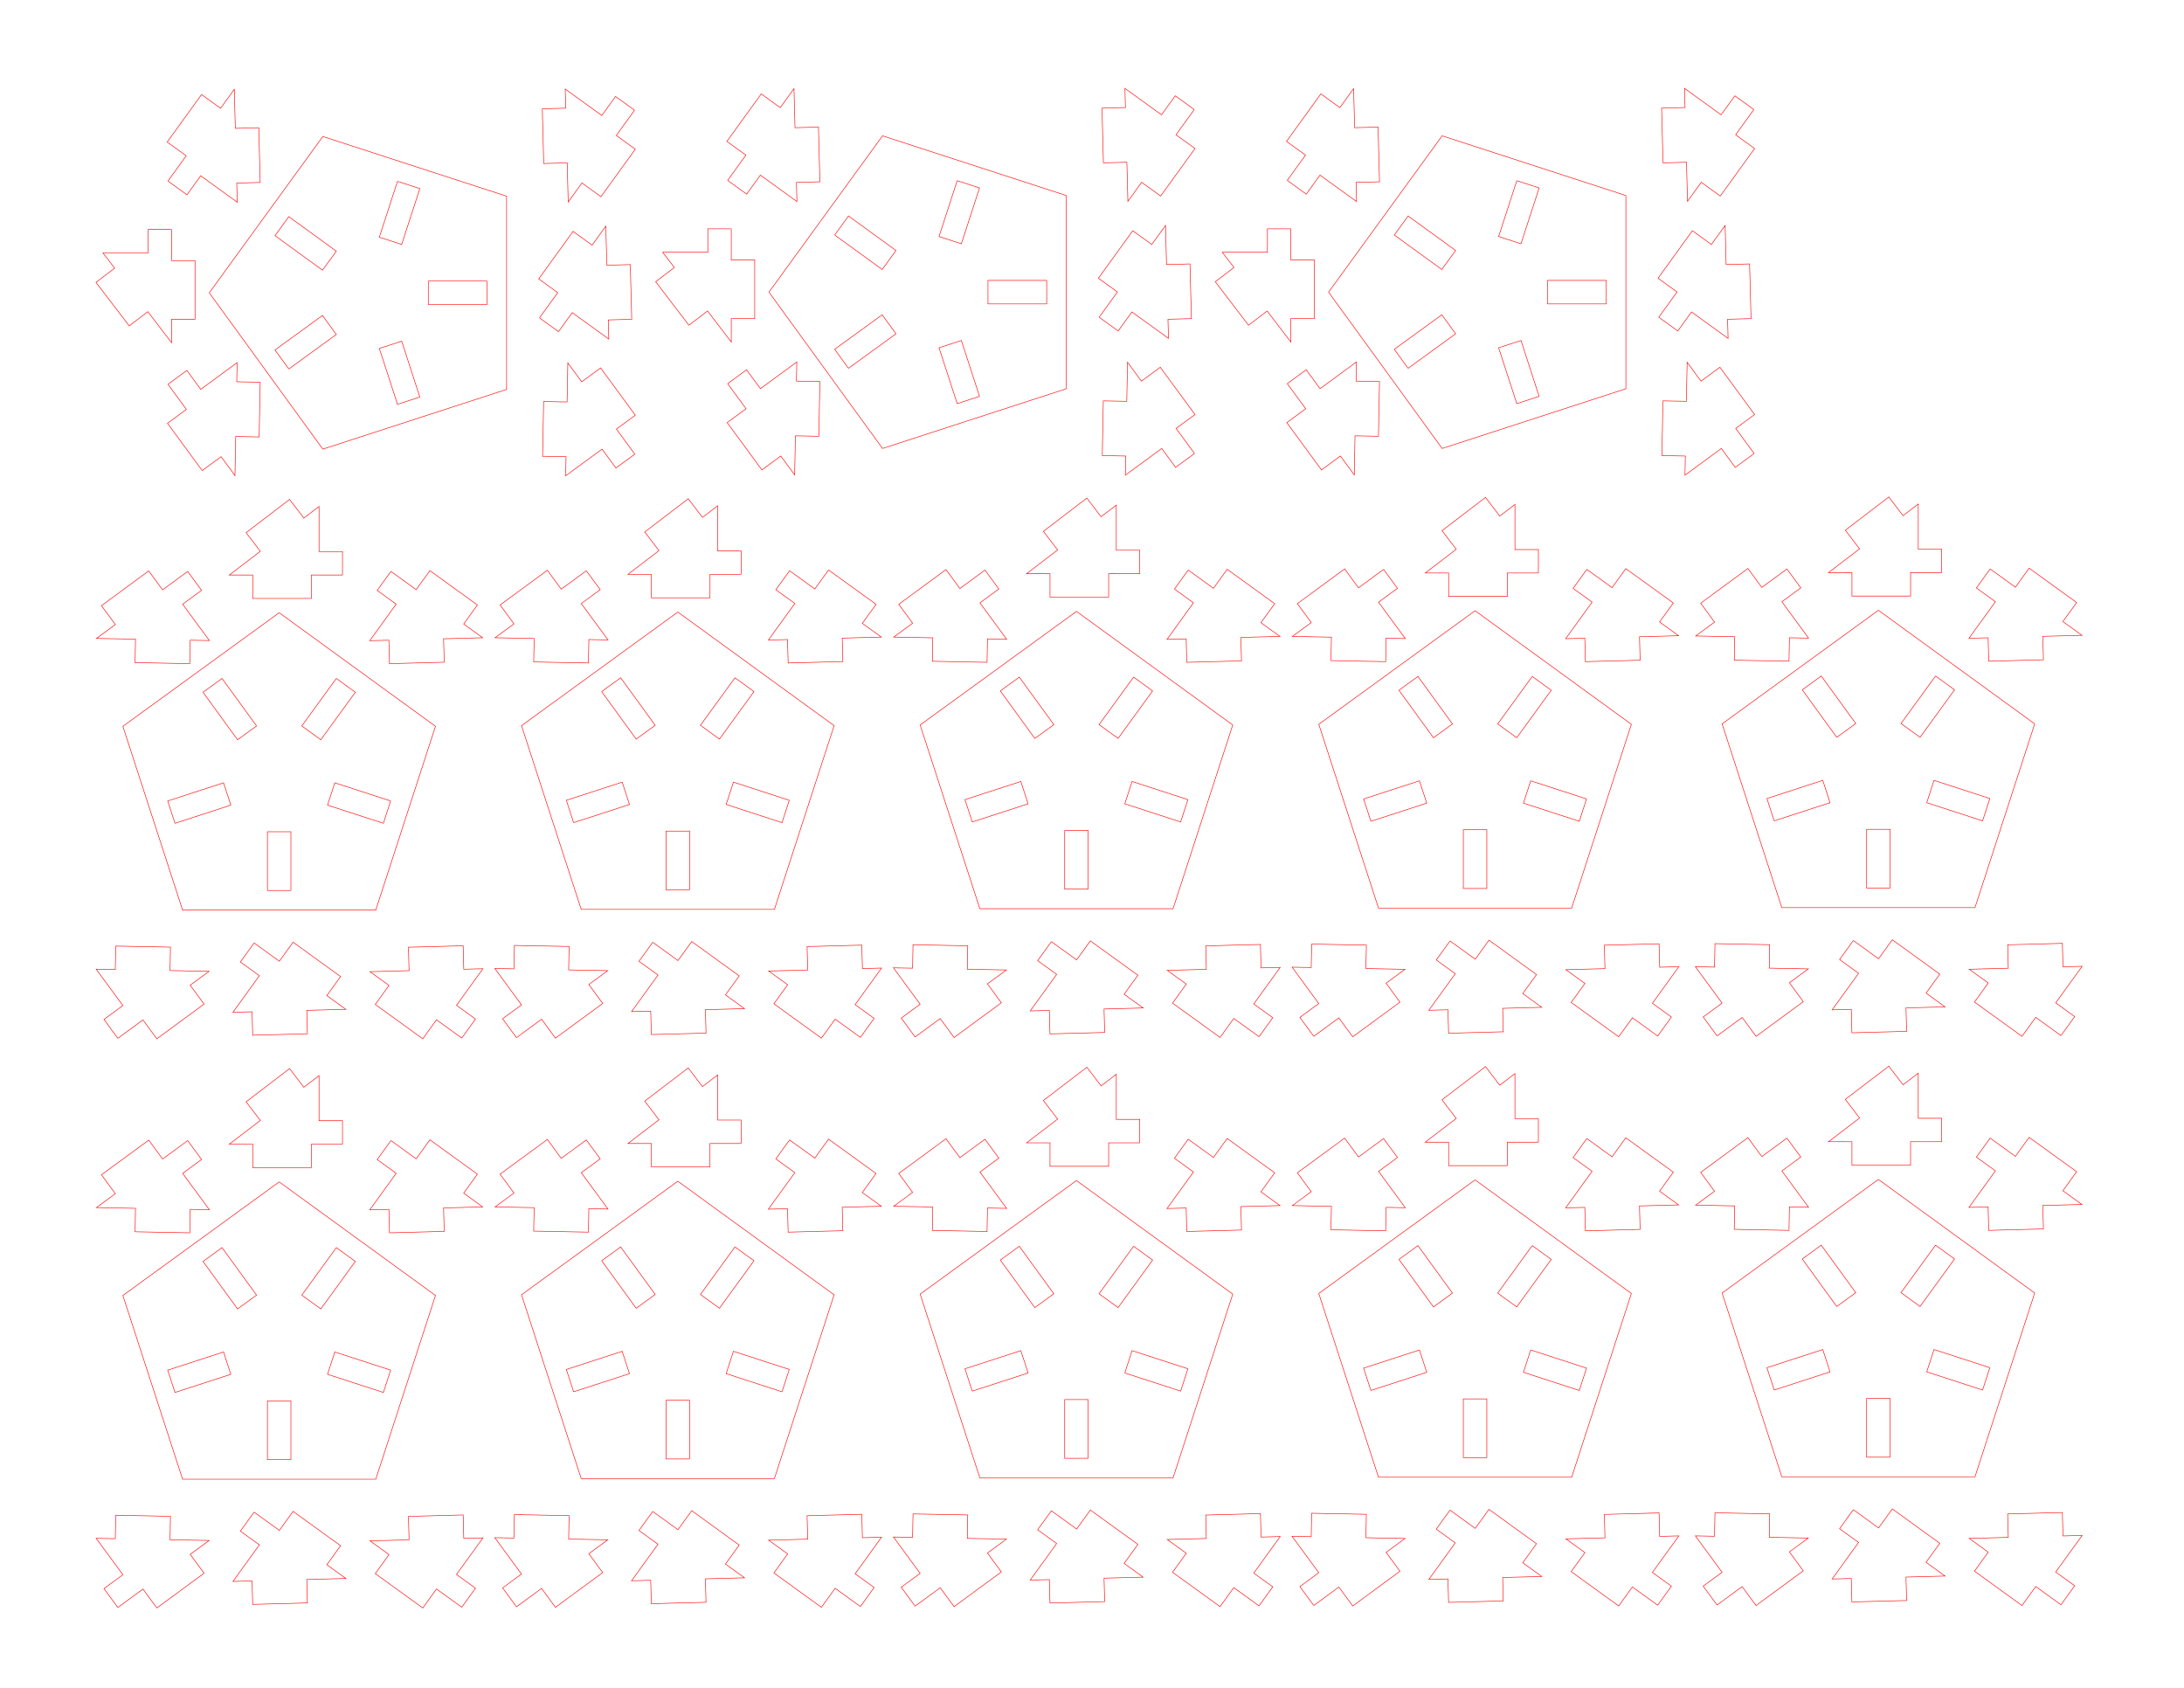 <?xml version="1.0" encoding="UTF-8" standalone="no"?>
<!-- Created with Inkscape (http://www.inkscape.org/) -->

<svg
   xmlns:dc="http://purl.org/dc/elements/1.1/"
   xmlns:cc="http://creativecommons.org/ns#"
   xmlns:rdf="http://www.w3.org/1999/02/22-rdf-syntax-ns#"
   xmlns:svg="http://www.w3.org/2000/svg"
   xmlns="http://www.w3.org/2000/svg"
   xmlns:sodipodi="http://sodipodi.sourceforge.net/DTD/sodipodi-0.dtd"
   xmlns:inkscape="http://www.inkscape.org/namespaces/inkscape"
   width="279.4mm"
   height="215.9mm"
   viewBox="0 0 279.4 215.9"
   version="1.1"
   id="svg8"
   sodipodi:docname="Vertices_x12_K40_Whisperer.svg"
   inkscape:version="0.92.3 (2405546, 2018-03-11)">
  <defs
     id="defs2" />
  <sodipodi:namedview
     id="base"
     pagecolor="#ffffff"
     bordercolor="#666666"
     borderopacity="1.0"
     inkscape:pageopacity="0.0"
     inkscape:pageshadow="2"
     inkscape:zoom="1"
     inkscape:cx="592.08775"
     inkscape:cy="491.03587"
     inkscape:document-units="mm"
     inkscape:current-layer="layer1"
     showgrid="false"
     units="mm"
     inkscape:window-width="1920"
     inkscape:window-height="1017"
     inkscape:window-x="-8"
     inkscape:window-y="-8"
     inkscape:window-maximized="1" />
  <g
     inkscape:label="Layer 1"
     inkscape:groupmode="layer"
     id="layer1"
     transform="translate(0,-81.1)">
    <path
       style="fill:#0000ff;fill-opacity:1;stroke:#0000ff;stroke-width:0.179;stroke-opacity:1"
       d=""
       id="path2747"
       inkscape:connector-curvature="0"
       transform="matrix(0.265,0,0,0.265,0,81.1)" />
    <path
       style="fill:#0000ff;fill-opacity:1;stroke:#0000ff;stroke-width:0.179;stroke-opacity:1"
       d=""
       id="path2749"
       inkscape:connector-curvature="0"
       transform="matrix(0.265,0,0,0.265,0,81.1)" />
    <path
       style="fill:#0000ff;fill-opacity:1;stroke:#0000ff;stroke-width:0.179;stroke-opacity:1"
       d=""
       id="path2773"
       inkscape:connector-curvature="0"
       transform="matrix(0.265,0,0,0.265,0,81.1)" />
    <path
       style="fill:#000000;fill-opacity:1;stroke:none;stroke-width:0.714;stroke-opacity:1"
       d=""
       id="path3048"
       inkscape:connector-curvature="0"
       transform="matrix(0.265,0,0,0.265,0,81.1)" />
    <g
       id="g871"
       transform="translate(13.82,0.519)">
      <g
         style="stroke:#ff0000;stroke-opacity:1"
         transform="matrix(0.265,0,0,-0.265,444.145,444.373)"
         id="g3277">
        <path
           inkscape:connector-curvature="0"
           id="path3279"
           d="m -767.556,712.626 -3.504,-10.784 -26.959,8.76 3.504,10.784 26.959,-8.76"
           style="fill:none;stroke:#ff0000;stroke-width:0.267;stroke-opacity:1" />
        <path
           inkscape:connector-curvature="0"
           id="path3281"
           d="m -793.778,771.763 9.173,-6.665 -16.662,-22.933 -9.173,6.665 16.662,22.933"
           style="fill:none;stroke:#ff0000;stroke-width:0.267;stroke-opacity:1" />
        <path
           inkscape:connector-curvature="0"
           id="path3283"
           d="m -858.125,765.098 9.173,6.665 16.662,-22.933 -9.173,-6.665 -16.662,22.933"
           style="fill:none;stroke:#ff0000;stroke-width:0.267;stroke-opacity:1" />
        <path
           inkscape:connector-curvature="0"
           id="path3285"
           d="m -871.67,701.842 -3.504,10.784 26.959,8.76 3.504,-10.784 -26.959,-8.76"
           style="fill:none;stroke:#ff0000;stroke-width:0.267;stroke-opacity:1" />
        <path
           inkscape:connector-curvature="0"
           id="path3287"
           d="m -815.696,669.412 h -11.339 v 28.346 h 11.339 v -28.346"
           style="fill:none;stroke:#ff0000;stroke-width:0.267;stroke-opacity:1" />
        <path
           inkscape:connector-curvature="0"
           id="path3289"
           d="m -821.365,803.485 -75.454,-54.82 28.821,-88.701 h 93.266 l 28.821,88.701 -75.454,54.82"
           style="fill:none;stroke:#ff0000;stroke-width:0.267;stroke-opacity:1" />
      </g>
      <path
         style="fill:none;stroke:#ff0000;stroke-width:0.071;stroke-opacity:1"
         d="m 234.583,226.626 v -3 h -3 v -5.772 l -1.946,1.487 -1.821,-2.384 -5.563,4.25 1.821,2.384 -3.973,3.035 h 3 v 3 h 7.5 v -3 h 3.982"
         id="path3293"
         inkscape:connector-curvature="0" />
      <path
         style="fill:none;stroke:#ff0000;stroke-width:0.071;stroke-opacity:1"
         d="m 214.779,226.165 1.775,2.418 -2.418,1.775 3.416,4.653 -2.449,-0.047 -0.057,2.999 -6.999,-0.133 0.057,-2.999 -4.999,-0.095 2.418,-1.775 -1.775,-2.418 6.046,-4.439 1.775,2.418 3.21,-2.357"
         id="path3297"
         inkscape:connector-curvature="0" />
      <path
         style="fill:none;stroke:#ff0000;stroke-width:0.071;stroke-opacity:1"
         d="m 205.844,285.889 -1.775,-2.418 2.418,-1.775 -3.416,-4.653 2.449,0.047 0.057,-2.999 6.999,0.133 -0.057,2.999 4.999,0.095 -2.418,1.775 1.775,2.418 -6.046,4.439 -1.775,-2.418 -3.21,2.357"
         id="path3299"
         inkscape:connector-curvature="0" />
      <path
         style="fill:none;stroke:#ff0000;stroke-width:0.071;stroke-opacity:1"
         d="m 240.78,226.163 -1.758,2.431 2.431,1.758 -3.382,4.677 2.449,-0.064 0.079,2.999 6.998,-0.184 -0.079,-2.999 4.998,-0.131 -2.431,-1.758 1.758,-2.431 -6.077,-4.395 -1.758,2.431 -3.227,-2.334"
         id="path3303"
         inkscape:connector-curvature="0" />
      <path
         style="fill:none;stroke:#ff0000;stroke-width:0.071;stroke-opacity:1"
         d="m 249.84,285.854 1.758,-2.431 -2.431,-1.758 3.382,-4.677 -2.449,0.064 -0.079,-2.999 -6.998,0.184 0.079,2.999 -4.998,0.131 2.431,1.758 -1.758,2.431 6.077,4.395 1.758,-2.431 3.227,2.334"
         id="path3305"
         inkscape:connector-curvature="0" />
      <path
         style="fill:none;stroke:#ff0000;stroke-width:0.071;stroke-opacity:1"
         d="m 223.276,273.692 -1.758,2.431 2.431,1.758 -3.382,4.677 2.449,-0.064 0.079,2.999 6.998,-0.184 -0.079,-2.999 4.998,-0.131 -2.431,-1.758 1.758,-2.431 -6.077,-4.395 -1.758,2.431 -3.227,-2.334"
         id="path3303-4"
         inkscape:connector-curvature="0" />
    </g>
    <g
       transform="translate(-37.776,0.575)"
       id="g871-9">
      <g
         style="stroke:#ff0000;stroke-opacity:1"
         transform="matrix(0.265,0,0,-0.265,444.145,444.373)"
         id="g3277-8">
        <path
           inkscape:connector-curvature="0"
           id="path3279-2"
           d="m -767.556,712.626 -3.504,-10.784 -26.959,8.76 3.504,10.784 26.959,-8.76"
           style="fill:none;stroke:#ff0000;stroke-width:0.267;stroke-opacity:1" />
        <path
           inkscape:connector-curvature="0"
           id="path3281-8"
           d="m -793.778,771.763 9.173,-6.665 -16.662,-22.933 -9.173,6.665 16.662,22.933"
           style="fill:none;stroke:#ff0000;stroke-width:0.267;stroke-opacity:1" />
        <path
           inkscape:connector-curvature="0"
           id="path3283-4"
           d="m -858.125,765.098 9.173,6.665 16.662,-22.933 -9.173,-6.665 -16.662,22.933"
           style="fill:none;stroke:#ff0000;stroke-width:0.267;stroke-opacity:1" />
        <path
           inkscape:connector-curvature="0"
           id="path3285-4"
           d="m -871.67,701.842 -3.504,10.784 26.959,8.76 3.504,-10.784 -26.959,-8.76"
           style="fill:none;stroke:#ff0000;stroke-width:0.267;stroke-opacity:1" />
        <path
           inkscape:connector-curvature="0"
           id="path3287-7"
           d="m -815.696,669.412 h -11.339 v 28.346 h 11.339 v -28.346"
           style="fill:none;stroke:#ff0000;stroke-width:0.267;stroke-opacity:1" />
        <path
           inkscape:connector-curvature="0"
           id="path3289-5"
           d="m -821.365,803.485 -75.454,-54.82 28.821,-88.701 h 93.266 l 28.821,88.701 -75.454,54.82"
           style="fill:none;stroke:#ff0000;stroke-width:0.267;stroke-opacity:1" />
      </g>
      <path
         style="fill:none;stroke:#ff0000;stroke-width:0.071;stroke-opacity:1"
         d="m 234.583,226.626 v -3 h -3 v -5.772 l -1.946,1.487 -1.821,-2.384 -5.563,4.25 1.821,2.384 -3.973,3.035 h 3 v 3 h 7.5 v -3 h 3.982"
         id="path3293-1"
         inkscape:connector-curvature="0" />
      <path
         style="fill:none;stroke:#ff0000;stroke-width:0.071;stroke-opacity:1"
         d="m 214.779,226.165 1.775,2.418 -2.418,1.775 3.416,4.653 -2.449,-0.047 -0.057,2.999 -6.999,-0.133 0.057,-2.999 -4.999,-0.095 2.418,-1.775 -1.775,-2.418 6.046,-4.439 1.775,2.418 3.21,-2.357"
         id="path3297-7"
         inkscape:connector-curvature="0" />
      <path
         style="fill:none;stroke:#ff0000;stroke-width:0.071;stroke-opacity:1"
         d="m 205.844,285.889 -1.775,-2.418 2.418,-1.775 -3.416,-4.653 2.449,0.047 0.057,-2.999 6.999,0.133 -0.057,2.999 4.999,0.095 -2.418,1.775 1.775,2.418 -6.046,4.439 -1.775,-2.418 -3.21,2.357"
         id="path3299-6"
         inkscape:connector-curvature="0" />
      <path
         style="fill:none;stroke:#ff0000;stroke-width:0.071;stroke-opacity:1"
         d="m 240.78,226.163 -1.758,2.431 2.431,1.758 -3.382,4.677 2.449,-0.064 0.079,2.999 6.998,-0.184 -0.079,-2.999 4.998,-0.131 -2.431,-1.758 1.758,-2.431 -6.077,-4.395 -1.758,2.431 -3.227,-2.334"
         id="path3303-1"
         inkscape:connector-curvature="0" />
      <path
         style="fill:none;stroke:#ff0000;stroke-width:0.071;stroke-opacity:1"
         d="m 249.84,285.854 1.758,-2.431 -2.431,-1.758 3.382,-4.677 -2.449,0.064 -0.079,-2.999 -6.998,0.184 0.079,2.999 -4.998,0.131 2.431,1.758 -1.758,2.431 6.077,4.395 1.758,-2.431 3.227,2.334"
         id="path3305-2"
         inkscape:connector-curvature="0" />
      <path
         style="fill:none;stroke:#ff0000;stroke-width:0.071;stroke-opacity:1"
         d="m 223.276,273.692 -1.758,2.431 2.431,1.758 -3.382,4.677 2.449,-0.064 0.079,2.999 6.998,-0.184 -0.079,-2.999 4.998,-0.131 -2.431,-1.758 1.758,-2.431 -6.077,-4.395 -1.758,2.431 -3.227,-2.334"
         id="path3303-4-7"
         inkscape:connector-curvature="0" />
    </g>
    <g
       transform="translate(-139.771,0.746)"
       id="g871-6">
      <g
         style="stroke:#ff0000;stroke-opacity:1"
         transform="matrix(0.265,0,0,-0.265,444.145,444.373)"
         id="g3277-3">
        <path
           inkscape:connector-curvature="0"
           id="path3279-8"
           d="m -767.556,712.626 -3.504,-10.784 -26.959,8.76 3.504,10.784 26.959,-8.76"
           style="fill:none;stroke:#ff0000;stroke-width:0.267;stroke-opacity:1" />
        <path
           inkscape:connector-curvature="0"
           id="path3281-3"
           d="m -793.778,771.763 9.173,-6.665 -16.662,-22.933 -9.173,6.665 16.662,22.933"
           style="fill:none;stroke:#ff0000;stroke-width:0.267;stroke-opacity:1" />
        <path
           inkscape:connector-curvature="0"
           id="path3283-7"
           d="m -858.125,765.098 9.173,6.665 16.662,-22.933 -9.173,-6.665 -16.662,22.933"
           style="fill:none;stroke:#ff0000;stroke-width:0.267;stroke-opacity:1" />
        <path
           inkscape:connector-curvature="0"
           id="path3285-48"
           d="m -871.67,701.842 -3.504,10.784 26.959,8.76 3.504,-10.784 -26.959,-8.76"
           style="fill:none;stroke:#ff0000;stroke-width:0.267;stroke-opacity:1" />
        <path
           inkscape:connector-curvature="0"
           id="path3287-0"
           d="m -815.696,669.412 h -11.339 v 28.346 h 11.339 v -28.346"
           style="fill:none;stroke:#ff0000;stroke-width:0.267;stroke-opacity:1" />
        <path
           inkscape:connector-curvature="0"
           id="path3289-2"
           d="m -821.365,803.485 -75.454,-54.82 28.821,-88.701 h 93.266 l 28.821,88.701 -75.454,54.82"
           style="fill:none;stroke:#ff0000;stroke-width:0.267;stroke-opacity:1" />
      </g>
      <path
         style="fill:none;stroke:#ff0000;stroke-width:0.071;stroke-opacity:1"
         d="m 234.583,226.626 v -3 h -3 v -5.772 l -1.946,1.487 -1.821,-2.384 -5.563,4.25 1.821,2.384 -3.973,3.035 h 3 v 3 h 7.5 v -3 h 3.982"
         id="path3293-5"
         inkscape:connector-curvature="0" />
      <path
         style="fill:none;stroke:#ff0000;stroke-width:0.071;stroke-opacity:1"
         d="m 214.779,226.165 1.775,2.418 -2.418,1.775 3.416,4.653 -2.449,-0.047 -0.057,2.999 -6.999,-0.133 0.057,-2.999 -4.999,-0.095 2.418,-1.775 -1.775,-2.418 6.046,-4.439 1.775,2.418 3.21,-2.357"
         id="path3297-1"
         inkscape:connector-curvature="0" />
      <path
         style="fill:none;stroke:#ff0000;stroke-width:0.071;stroke-opacity:1"
         d="m 205.844,285.889 -1.775,-2.418 2.418,-1.775 -3.416,-4.653 2.449,0.047 0.057,-2.999 6.999,0.133 -0.057,2.999 4.999,0.095 -2.418,1.775 1.775,2.418 -6.046,4.439 -1.775,-2.418 -3.21,2.357"
         id="path3299-7"
         inkscape:connector-curvature="0" />
      <path
         style="fill:none;stroke:#ff0000;stroke-width:0.071;stroke-opacity:1"
         d="m 240.78,226.163 -1.758,2.431 2.431,1.758 -3.382,4.677 2.449,-0.064 0.079,2.999 6.998,-0.184 -0.079,-2.999 4.998,-0.131 -2.431,-1.758 1.758,-2.431 -6.077,-4.395 -1.758,2.431 -3.227,-2.334"
         id="path3303-8"
         inkscape:connector-curvature="0" />
      <path
         style="fill:none;stroke:#ff0000;stroke-width:0.071;stroke-opacity:1"
         d="m 249.84,285.854 1.758,-2.431 -2.431,-1.758 3.382,-4.677 -2.449,0.064 -0.079,-2.999 -6.998,0.184 0.079,2.999 -4.998,0.131 2.431,1.758 -1.758,2.431 6.077,4.395 1.758,-2.431 3.227,2.334"
         id="path3305-9"
         inkscape:connector-curvature="0" />
      <path
         style="fill:none;stroke:#ff0000;stroke-width:0.071;stroke-opacity:1"
         d="m 223.276,273.692 -1.758,2.431 2.431,1.758 -3.382,4.677 2.449,-0.064 0.079,2.999 6.998,-0.184 -0.079,-2.999 4.998,-0.131 -2.431,-1.758 1.758,-2.431 -6.077,-4.395 -1.758,2.431 -3.227,-2.334"
         id="path3303-4-3"
         inkscape:connector-curvature="0" />
    </g>
    <g
       transform="translate(-190.768,0.832)"
       id="g871-5">
      <g
         style="stroke:#ff0000;stroke-opacity:1"
         transform="matrix(0.265,0,0,-0.265,444.145,444.373)"
         id="g3277-0">
        <path
           inkscape:connector-curvature="0"
           id="path3279-9"
           d="m -767.556,712.626 -3.504,-10.784 -26.959,8.76 3.504,10.784 26.959,-8.76"
           style="fill:none;stroke:#ff0000;stroke-width:0.267;stroke-opacity:1" />
        <path
           inkscape:connector-curvature="0"
           id="path3281-2"
           d="m -793.778,771.763 9.173,-6.665 -16.662,-22.933 -9.173,6.665 16.662,22.933"
           style="fill:none;stroke:#ff0000;stroke-width:0.267;stroke-opacity:1" />
        <path
           inkscape:connector-curvature="0"
           id="path3283-1"
           d="m -858.125,765.098 9.173,6.665 16.662,-22.933 -9.173,-6.665 -16.662,22.933"
           style="fill:none;stroke:#ff0000;stroke-width:0.267;stroke-opacity:1" />
        <path
           inkscape:connector-curvature="0"
           id="path3285-1"
           d="m -871.67,701.842 -3.504,10.784 26.959,8.76 3.504,-10.784 -26.959,-8.76"
           style="fill:none;stroke:#ff0000;stroke-width:0.267;stroke-opacity:1" />
        <path
           inkscape:connector-curvature="0"
           id="path3287-75"
           d="m -815.696,669.412 h -11.339 v 28.346 h 11.339 v -28.346"
           style="fill:none;stroke:#ff0000;stroke-width:0.267;stroke-opacity:1" />
        <path
           inkscape:connector-curvature="0"
           id="path3289-4"
           d="m -821.365,803.485 -75.454,-54.82 28.821,-88.701 h 93.266 l 28.821,88.701 -75.454,54.82"
           style="fill:none;stroke:#ff0000;stroke-width:0.267;stroke-opacity:1" />
      </g>
      <path
         style="fill:none;stroke:#ff0000;stroke-width:0.071;stroke-opacity:1"
         d="m 234.583,226.626 v -3 h -3 v -5.772 l -1.946,1.487 -1.821,-2.384 -5.563,4.25 1.821,2.384 -3.973,3.035 h 3 v 3 h 7.5 v -3 h 3.982"
         id="path3293-18"
         inkscape:connector-curvature="0" />
      <path
         style="fill:none;stroke:#ff0000;stroke-width:0.071;stroke-opacity:1"
         d="m 214.779,226.165 1.775,2.418 -2.418,1.775 3.416,4.653 -2.449,-0.047 -0.057,2.999 -6.999,-0.133 0.057,-2.999 -4.999,-0.095 2.418,-1.775 -1.775,-2.418 6.046,-4.439 1.775,2.418 3.21,-2.357"
         id="path3297-6"
         inkscape:connector-curvature="0" />
      <path
         style="fill:none;stroke:#ff0000;stroke-width:0.071;stroke-opacity:1"
         d="m 205.844,285.889 -1.775,-2.418 2.418,-1.775 -3.416,-4.653 2.449,0.047 0.057,-2.999 6.999,0.133 -0.057,2.999 4.999,0.095 -2.418,1.775 1.775,2.418 -6.046,4.439 -1.775,-2.418 -3.21,2.357"
         id="path3299-66"
         inkscape:connector-curvature="0" />
      <path
         style="fill:none;stroke:#ff0000;stroke-width:0.071;stroke-opacity:1"
         d="m 240.78,226.163 -1.758,2.431 2.431,1.758 -3.382,4.677 2.449,-0.064 0.079,2.999 6.998,-0.184 -0.079,-2.999 4.998,-0.131 -2.431,-1.758 1.758,-2.431 -6.077,-4.395 -1.758,2.431 -3.227,-2.334"
         id="path3303-2"
         inkscape:connector-curvature="0" />
      <path
         style="fill:none;stroke:#ff0000;stroke-width:0.071;stroke-opacity:1"
         d="m 249.84,285.854 1.758,-2.431 -2.431,-1.758 3.382,-4.677 -2.449,0.064 -0.079,-2.999 -6.998,0.184 0.079,2.999 -4.998,0.131 2.431,1.758 -1.758,2.431 6.077,4.395 1.758,-2.431 3.227,2.334"
         id="path3305-21"
         inkscape:connector-curvature="0" />
      <path
         style="fill:none;stroke:#ff0000;stroke-width:0.071;stroke-opacity:1"
         d="m 223.276,273.692 -1.758,2.431 2.431,1.758 -3.382,4.677 2.449,-0.064 0.079,2.999 6.998,-0.184 -0.079,-2.999 4.998,-0.131 -2.431,-1.758 1.758,-2.431 -6.077,-4.395 -1.758,2.431 -3.227,-2.334"
         id="path3303-4-9"
         inkscape:connector-curvature="0" />
    </g>
    <g
       transform="translate(-88.773,0.66)"
       id="g871-7">
      <g
         style="stroke:#ff0000;stroke-opacity:1"
         transform="matrix(0.265,0,0,-0.265,444.145,444.373)"
         id="g3277-82">
        <path
           inkscape:connector-curvature="0"
           id="path3279-96"
           d="m -767.556,712.626 -3.504,-10.784 -26.959,8.76 3.504,10.784 26.959,-8.76"
           style="fill:none;stroke:#ff0000;stroke-width:0.267;stroke-opacity:1" />
        <path
           inkscape:connector-curvature="0"
           id="path3281-4"
           d="m -793.778,771.763 9.173,-6.665 -16.662,-22.933 -9.173,6.665 16.662,22.933"
           style="fill:none;stroke:#ff0000;stroke-width:0.267;stroke-opacity:1" />
        <path
           inkscape:connector-curvature="0"
           id="path3283-0"
           d="m -858.125,765.098 9.173,6.665 16.662,-22.933 -9.173,-6.665 -16.662,22.933"
           style="fill:none;stroke:#ff0000;stroke-width:0.267;stroke-opacity:1" />
        <path
           inkscape:connector-curvature="0"
           id="path3285-9"
           d="m -871.67,701.842 -3.504,10.784 26.959,8.76 3.504,-10.784 -26.959,-8.76"
           style="fill:none;stroke:#ff0000;stroke-width:0.267;stroke-opacity:1" />
        <path
           inkscape:connector-curvature="0"
           id="path3287-5"
           d="m -815.696,669.412 h -11.339 v 28.346 h 11.339 v -28.346"
           style="fill:none;stroke:#ff0000;stroke-width:0.267;stroke-opacity:1" />
        <path
           inkscape:connector-curvature="0"
           id="path3289-7"
           d="m -821.365,803.485 -75.454,-54.82 28.821,-88.701 h 93.266 l 28.821,88.701 -75.454,54.82"
           style="fill:none;stroke:#ff0000;stroke-width:0.267;stroke-opacity:1" />
      </g>
      <path
         style="fill:none;stroke:#ff0000;stroke-width:0.071;stroke-opacity:1"
         d="m 234.583,226.626 v -3 h -3 v -5.772 l -1.946,1.487 -1.821,-2.384 -5.563,4.25 1.821,2.384 -3.973,3.035 h 3 v 3 h 7.5 v -3 h 3.982"
         id="path3293-2"
         inkscape:connector-curvature="0" />
      <path
         style="fill:none;stroke:#ff0000;stroke-width:0.071;stroke-opacity:1"
         d="m 214.779,226.165 1.775,2.418 -2.418,1.775 3.416,4.653 -2.449,-0.047 -0.057,2.999 -6.999,-0.133 0.057,-2.999 -4.999,-0.095 2.418,-1.775 -1.775,-2.418 6.046,-4.439 1.775,2.418 3.21,-2.357"
         id="path3297-5"
         inkscape:connector-curvature="0" />
      <path
         style="fill:none;stroke:#ff0000;stroke-width:0.071;stroke-opacity:1"
         d="m 205.844,285.889 -1.775,-2.418 2.418,-1.775 -3.416,-4.653 2.449,0.047 0.057,-2.999 6.999,0.133 -0.057,2.999 4.999,0.095 -2.418,1.775 1.775,2.418 -6.046,4.439 -1.775,-2.418 -3.21,2.357"
         id="path3299-0"
         inkscape:connector-curvature="0" />
      <path
         style="fill:none;stroke:#ff0000;stroke-width:0.071;stroke-opacity:1"
         d="m 240.78,226.163 -1.758,2.431 2.431,1.758 -3.382,4.677 2.449,-0.064 0.079,2.999 6.998,-0.184 -0.079,-2.999 4.998,-0.131 -2.431,-1.758 1.758,-2.431 -6.077,-4.395 -1.758,2.431 -3.227,-2.334"
         id="path3303-88"
         inkscape:connector-curvature="0" />
      <path
         style="fill:none;stroke:#ff0000;stroke-width:0.071;stroke-opacity:1"
         d="m 249.84,285.854 1.758,-2.431 -2.431,-1.758 3.382,-4.677 -2.449,0.064 -0.079,-2.999 -6.998,0.184 0.079,2.999 -4.998,0.131 2.431,1.758 -1.758,2.431 6.077,4.395 1.758,-2.431 3.227,2.334"
         id="path3305-3"
         inkscape:connector-curvature="0" />
      <path
         style="fill:none;stroke:#ff0000;stroke-width:0.071;stroke-opacity:1"
         d="m 223.276,273.692 -1.758,2.431 2.431,1.758 -3.382,4.677 2.449,-0.064 0.079,2.999 6.998,-0.184 -0.079,-2.999 4.998,-0.131 -2.431,-1.758 1.758,-2.431 -6.077,-4.395 -1.758,2.431 -3.227,-2.334"
         id="path3303-4-38"
         inkscape:connector-curvature="0" />
    </g>
    <g
       id="g871-1"
       transform="translate(13.821,-72.285)">
      <g
         style="stroke:#ff0000;stroke-opacity:1"
         transform="matrix(0.265,0,0,-0.265,444.145,444.373)"
         id="g3277-1">
        <path
           inkscape:connector-curvature="0"
           id="path3279-94"
           d="m -767.556,712.626 -3.504,-10.784 -26.959,8.76 3.504,10.784 26.959,-8.76"
           style="fill:none;stroke:#ff0000;stroke-width:0.267;stroke-opacity:1" />
        <path
           inkscape:connector-curvature="0"
           id="path3281-0"
           d="m -793.778,771.763 9.173,-6.665 -16.662,-22.933 -9.173,6.665 16.662,22.933"
           style="fill:none;stroke:#ff0000;stroke-width:0.267;stroke-opacity:1" />
        <path
           inkscape:connector-curvature="0"
           id="path3283-09"
           d="m -858.125,765.098 9.173,6.665 16.662,-22.933 -9.173,-6.665 -16.662,22.933"
           style="fill:none;stroke:#ff0000;stroke-width:0.267;stroke-opacity:1" />
        <path
           inkscape:connector-curvature="0"
           id="path3285-3"
           d="m -871.67,701.842 -3.504,10.784 26.959,8.76 3.504,-10.784 -26.959,-8.76"
           style="fill:none;stroke:#ff0000;stroke-width:0.267;stroke-opacity:1" />
        <path
           inkscape:connector-curvature="0"
           id="path3287-2"
           d="m -815.696,669.412 h -11.339 v 28.346 h 11.339 v -28.346"
           style="fill:none;stroke:#ff0000;stroke-width:0.267;stroke-opacity:1" />
        <path
           inkscape:connector-curvature="0"
           id="path3289-8"
           d="m -821.365,803.485 -75.454,-54.82 28.821,-88.701 h 93.266 l 28.821,88.701 -75.454,54.82"
           style="fill:none;stroke:#ff0000;stroke-width:0.267;stroke-opacity:1" />
      </g>
      <path
         style="fill:none;stroke:#ff0000;stroke-width:0.071;stroke-opacity:1"
         d="m 234.583,226.626 v -3 h -3 v -5.772 l -1.946,1.487 -1.821,-2.384 -5.563,4.25 1.821,2.384 -3.973,3.035 h 3 v 3 h 7.5 v -3 h 3.982"
         id="path3293-4"
         inkscape:connector-curvature="0" />
      <path
         style="fill:none;stroke:#ff0000;stroke-width:0.071;stroke-opacity:1"
         d="m 214.779,226.165 1.775,2.418 -2.418,1.775 3.416,4.653 -2.449,-0.047 -0.057,2.999 -6.999,-0.133 0.057,-2.999 -4.999,-0.095 2.418,-1.775 -1.775,-2.418 6.046,-4.439 1.775,2.418 3.21,-2.357"
         id="path3297-2"
         inkscape:connector-curvature="0" />
      <path
         style="fill:none;stroke:#ff0000;stroke-width:0.071;stroke-opacity:1"
         d="m 205.844,285.889 -1.775,-2.418 2.418,-1.775 -3.416,-4.653 2.449,0.047 0.057,-2.999 6.999,0.133 -0.057,2.999 4.999,0.095 -2.418,1.775 1.775,2.418 -6.046,4.439 -1.775,-2.418 -3.21,2.357"
         id="path3299-3"
         inkscape:connector-curvature="0" />
      <path
         style="fill:none;stroke:#ff0000;stroke-width:0.071;stroke-opacity:1"
         d="m 240.78,226.163 -1.758,2.431 2.431,1.758 -3.382,4.677 2.449,-0.064 0.079,2.999 6.998,-0.184 -0.079,-2.999 4.998,-0.131 -2.431,-1.758 1.758,-2.431 -6.077,-4.395 -1.758,2.431 -3.227,-2.334"
         id="path3303-84"
         inkscape:connector-curvature="0" />
      <path
         style="fill:none;stroke:#ff0000;stroke-width:0.071;stroke-opacity:1"
         d="m 249.84,285.854 1.758,-2.431 -2.431,-1.758 3.382,-4.677 -2.449,0.064 -0.079,-2.999 -6.998,0.184 0.079,2.999 -4.998,0.131 2.431,1.758 -1.758,2.431 6.077,4.395 1.758,-2.431 3.227,2.334"
         id="path3305-5"
         inkscape:connector-curvature="0" />
      <path
         style="fill:none;stroke:#ff0000;stroke-width:0.071;stroke-opacity:1"
         d="m 223.276,273.692 -1.758,2.431 2.431,1.758 -3.382,4.677 2.449,-0.064 0.079,2.999 6.998,-0.184 -0.079,-2.999 4.998,-0.131 -2.431,-1.758 1.758,-2.431 -6.077,-4.395 -1.758,2.431 -3.227,-2.334"
         id="path3303-4-4"
         inkscape:connector-curvature="0" />
    </g>
    <g
       transform="translate(-37.775,-72.23)"
       id="g871-9-8">
      <g
         style="stroke:#ff0000;stroke-opacity:1"
         transform="matrix(0.265,0,0,-0.265,444.145,444.373)"
         id="g3277-8-6">
        <path
           inkscape:connector-curvature="0"
           id="path3279-2-1"
           d="m -767.556,712.626 -3.504,-10.784 -26.959,8.76 3.504,10.784 26.959,-8.76"
           style="fill:none;stroke:#ff0000;stroke-width:0.267;stroke-opacity:1" />
        <path
           inkscape:connector-curvature="0"
           id="path3281-8-4"
           d="m -793.778,771.763 9.173,-6.665 -16.662,-22.933 -9.173,6.665 16.662,22.933"
           style="fill:none;stroke:#ff0000;stroke-width:0.267;stroke-opacity:1" />
        <path
           inkscape:connector-curvature="0"
           id="path3283-4-7"
           d="m -858.125,765.098 9.173,6.665 16.662,-22.933 -9.173,-6.665 -16.662,22.933"
           style="fill:none;stroke:#ff0000;stroke-width:0.267;stroke-opacity:1" />
        <path
           inkscape:connector-curvature="0"
           id="path3285-4-5"
           d="m -871.67,701.842 -3.504,10.784 26.959,8.76 3.504,-10.784 -26.959,-8.76"
           style="fill:none;stroke:#ff0000;stroke-width:0.267;stroke-opacity:1" />
        <path
           inkscape:connector-curvature="0"
           id="path3287-7-5"
           d="m -815.696,669.412 h -11.339 v 28.346 h 11.339 v -28.346"
           style="fill:none;stroke:#ff0000;stroke-width:0.267;stroke-opacity:1" />
        <path
           inkscape:connector-curvature="0"
           id="path3289-5-0"
           d="m -821.365,803.485 -75.454,-54.82 28.821,-88.701 h 93.266 l 28.821,88.701 -75.454,54.82"
           style="fill:none;stroke:#ff0000;stroke-width:0.267;stroke-opacity:1" />
      </g>
      <path
         style="fill:none;stroke:#ff0000;stroke-width:0.071;stroke-opacity:1"
         d="m 234.583,226.626 v -3 h -3 v -5.772 l -1.946,1.487 -1.821,-2.384 -5.563,4.25 1.821,2.384 -3.973,3.035 h 3 v 3 h 7.5 v -3 h 3.982"
         id="path3293-1-3"
         inkscape:connector-curvature="0" />
      <path
         style="fill:none;stroke:#ff0000;stroke-width:0.071;stroke-opacity:1"
         d="m 214.779,226.165 1.775,2.418 -2.418,1.775 3.416,4.653 -2.449,-0.047 -0.057,2.999 -6.999,-0.133 0.057,-2.999 -4.999,-0.095 2.418,-1.775 -1.775,-2.418 6.046,-4.439 1.775,2.418 3.21,-2.357"
         id="path3297-7-1"
         inkscape:connector-curvature="0" />
      <path
         style="fill:none;stroke:#ff0000;stroke-width:0.071;stroke-opacity:1"
         d="m 205.844,285.889 -1.775,-2.418 2.418,-1.775 -3.416,-4.653 2.449,0.047 0.057,-2.999 6.999,0.133 -0.057,2.999 4.999,0.095 -2.418,1.775 1.775,2.418 -6.046,4.439 -1.775,-2.418 -3.21,2.357"
         id="path3299-6-6"
         inkscape:connector-curvature="0" />
      <path
         style="fill:none;stroke:#ff0000;stroke-width:0.071;stroke-opacity:1"
         d="m 240.78,226.163 -1.758,2.431 2.431,1.758 -3.382,4.677 2.449,-0.064 0.079,2.999 6.998,-0.184 -0.079,-2.999 4.998,-0.131 -2.431,-1.758 1.758,-2.431 -6.077,-4.395 -1.758,2.431 -3.227,-2.334"
         id="path3303-1-7"
         inkscape:connector-curvature="0" />
      <path
         style="fill:none;stroke:#ff0000;stroke-width:0.071;stroke-opacity:1"
         d="m 249.84,285.854 1.758,-2.431 -2.431,-1.758 3.382,-4.677 -2.449,0.064 -0.079,-2.999 -6.998,0.184 0.079,2.999 -4.998,0.131 2.431,1.758 -1.758,2.431 6.077,4.395 1.758,-2.431 3.227,2.334"
         id="path3305-2-9"
         inkscape:connector-curvature="0" />
      <path
         style="fill:none;stroke:#ff0000;stroke-width:0.071;stroke-opacity:1"
         d="m 223.276,273.692 -1.758,2.431 2.431,1.758 -3.382,4.677 2.449,-0.064 0.079,2.999 6.998,-0.184 -0.079,-2.999 4.998,-0.131 -2.431,-1.758 1.758,-2.431 -6.077,-4.395 -1.758,2.431 -3.227,-2.334"
         id="path3303-4-7-1"
         inkscape:connector-curvature="0" />
    </g>
    <g
       transform="translate(-139.77,-72.058)"
       id="g871-6-8">
      <g
         style="stroke:#ff0000;stroke-opacity:1"
         transform="matrix(0.265,0,0,-0.265,444.145,444.373)"
         id="g3277-3-1">
        <path
           inkscape:connector-curvature="0"
           id="path3279-8-6"
           d="m -767.556,712.626 -3.504,-10.784 -26.959,8.76 3.504,10.784 26.959,-8.76"
           style="fill:none;stroke:#ff0000;stroke-width:0.267;stroke-opacity:1" />
        <path
           inkscape:connector-curvature="0"
           id="path3281-3-4"
           d="m -793.778,771.763 9.173,-6.665 -16.662,-22.933 -9.173,6.665 16.662,22.933"
           style="fill:none;stroke:#ff0000;stroke-width:0.267;stroke-opacity:1" />
        <path
           inkscape:connector-curvature="0"
           id="path3283-7-6"
           d="m -858.125,765.098 9.173,6.665 16.662,-22.933 -9.173,-6.665 -16.662,22.933"
           style="fill:none;stroke:#ff0000;stroke-width:0.267;stroke-opacity:1" />
        <path
           inkscape:connector-curvature="0"
           id="path3285-48-4"
           d="m -871.67,701.842 -3.504,10.784 26.959,8.76 3.504,-10.784 -26.959,-8.76"
           style="fill:none;stroke:#ff0000;stroke-width:0.267;stroke-opacity:1" />
        <path
           inkscape:connector-curvature="0"
           id="path3287-0-8"
           d="m -815.696,669.412 h -11.339 v 28.346 h 11.339 v -28.346"
           style="fill:none;stroke:#ff0000;stroke-width:0.267;stroke-opacity:1" />
        <path
           inkscape:connector-curvature="0"
           id="path3289-2-6"
           d="m -821.365,803.485 -75.454,-54.82 28.821,-88.701 h 93.266 l 28.821,88.701 -75.454,54.82"
           style="fill:none;stroke:#ff0000;stroke-width:0.267;stroke-opacity:1" />
      </g>
      <path
         style="fill:none;stroke:#ff0000;stroke-width:0.071;stroke-opacity:1"
         d="m 234.583,226.626 v -3 h -3 v -5.772 l -1.946,1.487 -1.821,-2.384 -5.563,4.25 1.821,2.384 -3.973,3.035 h 3 v 3 h 7.5 v -3 h 3.982"
         id="path3293-5-1"
         inkscape:connector-curvature="0" />
      <path
         style="fill:none;stroke:#ff0000;stroke-width:0.071;stroke-opacity:1"
         d="m 214.779,226.165 1.775,2.418 -2.418,1.775 3.416,4.653 -2.449,-0.047 -0.057,2.999 -6.999,-0.133 0.057,-2.999 -4.999,-0.095 2.418,-1.775 -1.775,-2.418 6.046,-4.439 1.775,2.418 3.21,-2.357"
         id="path3297-1-7"
         inkscape:connector-curvature="0" />
      <path
         style="fill:none;stroke:#ff0000;stroke-width:0.071;stroke-opacity:1"
         d="m 205.844,285.889 -1.775,-2.418 2.418,-1.775 -3.416,-4.653 2.449,0.047 0.057,-2.999 6.999,0.133 -0.057,2.999 4.999,0.095 -2.418,1.775 1.775,2.418 -6.046,4.439 -1.775,-2.418 -3.21,2.357"
         id="path3299-7-0"
         inkscape:connector-curvature="0" />
      <path
         style="fill:none;stroke:#ff0000;stroke-width:0.071;stroke-opacity:1"
         d="m 240.78,226.163 -1.758,2.431 2.431,1.758 -3.382,4.677 2.449,-0.064 0.079,2.999 6.998,-0.184 -0.079,-2.999 4.998,-0.131 -2.431,-1.758 1.758,-2.431 -6.077,-4.395 -1.758,2.431 -3.227,-2.334"
         id="path3303-8-2"
         inkscape:connector-curvature="0" />
      <path
         style="fill:none;stroke:#ff0000;stroke-width:0.071;stroke-opacity:1"
         d="m 249.84,285.854 1.758,-2.431 -2.431,-1.758 3.382,-4.677 -2.449,0.064 -0.079,-2.999 -6.998,0.184 0.079,2.999 -4.998,0.131 2.431,1.758 -1.758,2.431 6.077,4.395 1.758,-2.431 3.227,2.334"
         id="path3305-9-0"
         inkscape:connector-curvature="0" />
      <path
         style="fill:none;stroke:#ff0000;stroke-width:0.071;stroke-opacity:1"
         d="m 223.276,273.692 -1.758,2.431 2.431,1.758 -3.382,4.677 2.449,-0.064 0.079,2.999 6.998,-0.184 -0.079,-2.999 4.998,-0.131 -2.431,-1.758 1.758,-2.431 -6.077,-4.395 -1.758,2.431 -3.227,-2.334"
         id="path3303-4-3-6"
         inkscape:connector-curvature="0" />
    </g>
    <g
       transform="translate(-190.768,-71.973)"
       id="g871-5-3">
      <g
         style="stroke:#ff0000;stroke-opacity:1"
         transform="matrix(0.265,0,0,-0.265,444.145,444.373)"
         id="g3277-0-1">
        <path
           inkscape:connector-curvature="0"
           id="path3279-9-4"
           d="m -767.556,712.626 -3.504,-10.784 -26.959,8.76 3.504,10.784 26.959,-8.76"
           style="fill:none;stroke:#ff0000;stroke-width:0.267;stroke-opacity:1" />
        <path
           inkscape:connector-curvature="0"
           id="path3281-2-3"
           d="m -793.778,771.763 9.173,-6.665 -16.662,-22.933 -9.173,6.665 16.662,22.933"
           style="fill:none;stroke:#ff0000;stroke-width:0.267;stroke-opacity:1" />
        <path
           inkscape:connector-curvature="0"
           id="path3283-1-6"
           d="m -858.125,765.098 9.173,6.665 16.662,-22.933 -9.173,-6.665 -16.662,22.933"
           style="fill:none;stroke:#ff0000;stroke-width:0.267;stroke-opacity:1" />
        <path
           inkscape:connector-curvature="0"
           id="path3285-1-8"
           d="m -871.67,701.842 -3.504,10.784 26.959,8.76 3.504,-10.784 -26.959,-8.76"
           style="fill:none;stroke:#ff0000;stroke-width:0.267;stroke-opacity:1" />
        <path
           inkscape:connector-curvature="0"
           id="path3287-75-1"
           d="m -815.696,669.412 h -11.339 v 28.346 h 11.339 v -28.346"
           style="fill:none;stroke:#ff0000;stroke-width:0.267;stroke-opacity:1" />
        <path
           inkscape:connector-curvature="0"
           id="path3289-4-3"
           d="m -821.365,803.485 -75.454,-54.82 28.821,-88.701 h 93.266 l 28.821,88.701 -75.454,54.82"
           style="fill:none;stroke:#ff0000;stroke-width:0.267;stroke-opacity:1" />
      </g>
      <path
         style="fill:none;stroke:#ff0000;stroke-width:0.071;stroke-opacity:1"
         d="m 234.583,226.626 v -3 h -3 v -5.772 l -1.946,1.487 -1.821,-2.384 -5.563,4.25 1.821,2.384 -3.973,3.035 h 3 v 3 h 7.5 v -3 h 3.982"
         id="path3293-18-8"
         inkscape:connector-curvature="0" />
      <path
         style="fill:none;stroke:#ff0000;stroke-width:0.071;stroke-opacity:1"
         d="m 214.779,226.165 1.775,2.418 -2.418,1.775 3.416,4.653 -2.449,-0.047 -0.057,2.999 -6.999,-0.133 0.057,-2.999 -4.999,-0.095 2.418,-1.775 -1.775,-2.418 6.046,-4.439 1.775,2.418 3.21,-2.357"
         id="path3297-6-2"
         inkscape:connector-curvature="0" />
      <path
         style="fill:none;stroke:#ff0000;stroke-width:0.071;stroke-opacity:1"
         d="m 205.844,285.889 -1.775,-2.418 2.418,-1.775 -3.416,-4.653 2.449,0.047 0.057,-2.999 6.999,0.133 -0.057,2.999 4.999,0.095 -2.418,1.775 1.775,2.418 -6.046,4.439 -1.775,-2.418 -3.21,2.357"
         id="path3299-66-6"
         inkscape:connector-curvature="0" />
      <path
         style="fill:none;stroke:#ff0000;stroke-width:0.071;stroke-opacity:1"
         d="m 240.78,226.163 -1.758,2.431 2.431,1.758 -3.382,4.677 2.449,-0.064 0.079,2.999 6.998,-0.184 -0.079,-2.999 4.998,-0.131 -2.431,-1.758 1.758,-2.431 -6.077,-4.395 -1.758,2.431 -3.227,-2.334"
         id="path3303-2-3"
         inkscape:connector-curvature="0" />
      <path
         style="fill:none;stroke:#ff0000;stroke-width:0.071;stroke-opacity:1"
         d="m 249.84,285.854 1.758,-2.431 -2.431,-1.758 3.382,-4.677 -2.449,0.064 -0.079,-2.999 -6.998,0.184 0.079,2.999 -4.998,0.131 2.431,1.758 -1.758,2.431 6.077,4.395 1.758,-2.431 3.227,2.334"
         id="path3305-21-5"
         inkscape:connector-curvature="0" />
      <path
         style="fill:none;stroke:#ff0000;stroke-width:0.071;stroke-opacity:1"
         d="m 223.276,273.692 -1.758,2.431 2.431,1.758 -3.382,4.677 2.449,-0.064 0.079,2.999 6.998,-0.184 -0.079,-2.999 4.998,-0.131 -2.431,-1.758 1.758,-2.431 -6.077,-4.395 -1.758,2.431 -3.227,-2.334"
         id="path3303-4-9-1"
         inkscape:connector-curvature="0" />
    </g>
    <g
       transform="translate(-88.773,-72.144)"
       id="g871-7-6">
      <g
         style="stroke:#ff0000;stroke-opacity:1"
         transform="matrix(0.265,0,0,-0.265,444.145,444.373)"
         id="g3277-82-3">
        <path
           inkscape:connector-curvature="0"
           id="path3279-96-0"
           d="m -767.556,712.626 -3.504,-10.784 -26.959,8.76 3.504,10.784 26.959,-8.76"
           style="fill:none;stroke:#ff0000;stroke-width:0.267;stroke-opacity:1" />
        <path
           inkscape:connector-curvature="0"
           id="path3281-4-6"
           d="m -793.778,771.763 9.173,-6.665 -16.662,-22.933 -9.173,6.665 16.662,22.933"
           style="fill:none;stroke:#ff0000;stroke-width:0.267;stroke-opacity:1" />
        <path
           inkscape:connector-curvature="0"
           id="path3283-0-4"
           d="m -858.125,765.098 9.173,6.665 16.662,-22.933 -9.173,-6.665 -16.662,22.933"
           style="fill:none;stroke:#ff0000;stroke-width:0.267;stroke-opacity:1" />
        <path
           inkscape:connector-curvature="0"
           id="path3285-9-4"
           d="m -871.67,701.842 -3.504,10.784 26.959,8.76 3.504,-10.784 -26.959,-8.76"
           style="fill:none;stroke:#ff0000;stroke-width:0.267;stroke-opacity:1" />
        <path
           inkscape:connector-curvature="0"
           id="path3287-5-1"
           d="m -815.696,669.412 h -11.339 v 28.346 h 11.339 v -28.346"
           style="fill:none;stroke:#ff0000;stroke-width:0.267;stroke-opacity:1" />
        <path
           inkscape:connector-curvature="0"
           id="path3289-7-7"
           d="m -821.365,803.485 -75.454,-54.82 28.821,-88.701 h 93.266 l 28.821,88.701 -75.454,54.82"
           style="fill:none;stroke:#ff0000;stroke-width:0.267;stroke-opacity:1" />
      </g>
      <path
         style="fill:none;stroke:#ff0000;stroke-width:0.071;stroke-opacity:1"
         d="m 234.583,226.626 v -3 h -3 v -5.772 l -1.946,1.487 -1.821,-2.384 -5.563,4.25 1.821,2.384 -3.973,3.035 h 3 v 3 h 7.5 v -3 h 3.982"
         id="path3293-2-1"
         inkscape:connector-curvature="0" />
      <path
         style="fill:none;stroke:#ff0000;stroke-width:0.071;stroke-opacity:1"
         d="m 214.779,226.165 1.775,2.418 -2.418,1.775 3.416,4.653 -2.449,-0.047 -0.057,2.999 -6.999,-0.133 0.057,-2.999 -4.999,-0.095 2.418,-1.775 -1.775,-2.418 6.046,-4.439 1.775,2.418 3.21,-2.357"
         id="path3297-5-8"
         inkscape:connector-curvature="0" />
      <path
         style="fill:none;stroke:#ff0000;stroke-width:0.071;stroke-opacity:1"
         d="m 205.844,285.889 -1.775,-2.418 2.418,-1.775 -3.416,-4.653 2.449,0.047 0.057,-2.999 6.999,0.133 -0.057,2.999 4.999,0.095 -2.418,1.775 1.775,2.418 -6.046,4.439 -1.775,-2.418 -3.21,2.357"
         id="path3299-0-7"
         inkscape:connector-curvature="0" />
      <path
         style="fill:none;stroke:#ff0000;stroke-width:0.071;stroke-opacity:1"
         d="m 240.78,226.163 -1.758,2.431 2.431,1.758 -3.382,4.677 2.449,-0.064 0.079,2.999 6.998,-0.184 -0.079,-2.999 4.998,-0.131 -2.431,-1.758 1.758,-2.431 -6.077,-4.395 -1.758,2.431 -3.227,-2.334"
         id="path3303-88-1"
         inkscape:connector-curvature="0" />
      <path
         style="fill:none;stroke:#ff0000;stroke-width:0.071;stroke-opacity:1"
         d="m 249.84,285.854 1.758,-2.431 -2.431,-1.758 3.382,-4.677 -2.449,0.064 -0.079,-2.999 -6.998,0.184 0.079,2.999 -4.998,0.131 2.431,1.758 -1.758,2.431 6.077,4.395 1.758,-2.431 3.227,2.334"
         id="path3305-3-4"
         inkscape:connector-curvature="0" />
      <path
         style="fill:none;stroke:#ff0000;stroke-width:0.071;stroke-opacity:1"
         d="m 223.276,273.692 -1.758,2.431 2.431,1.758 -3.382,4.677 2.449,-0.064 0.079,2.999 6.998,-0.184 -0.079,-2.999 4.998,-0.131 -2.431,-1.758 1.758,-2.431 -6.077,-4.395 -1.758,2.431 -3.227,-2.334"
         id="path3303-4-38-9"
         inkscape:connector-curvature="0" />
    </g>
    <g
       transform="rotate(-90,105.939,239.014)"
       id="g871-6-8-7">
      <g
         style="stroke:#ff0000;stroke-opacity:1"
         transform="matrix(0.265,0,0,-0.265,444.145,444.373)"
         id="g3277-3-1-8">
        <path
           inkscape:connector-curvature="0"
           id="path3279-8-6-5"
           d="m -767.556,712.626 -3.504,-10.784 -26.959,8.76 3.504,10.784 26.959,-8.76"
           style="fill:none;stroke:#ff0000;stroke-width:0.267;stroke-opacity:1" />
        <path
           inkscape:connector-curvature="0"
           id="path3281-3-4-3"
           d="m -793.778,771.763 9.173,-6.665 -16.662,-22.933 -9.173,6.665 16.662,22.933"
           style="fill:none;stroke:#ff0000;stroke-width:0.267;stroke-opacity:1" />
        <path
           inkscape:connector-curvature="0"
           id="path3283-7-6-1"
           d="m -858.125,765.098 9.173,6.665 16.662,-22.933 -9.173,-6.665 -16.662,22.933"
           style="fill:none;stroke:#ff0000;stroke-width:0.267;stroke-opacity:1" />
        <path
           inkscape:connector-curvature="0"
           id="path3285-48-4-8"
           d="m -871.67,701.842 -3.504,10.784 26.959,8.76 3.504,-10.784 -26.959,-8.76"
           style="fill:none;stroke:#ff0000;stroke-width:0.267;stroke-opacity:1" />
        <path
           inkscape:connector-curvature="0"
           id="path3287-0-8-9"
           d="m -815.696,669.412 h -11.339 v 28.346 h 11.339 v -28.346"
           style="fill:none;stroke:#ff0000;stroke-width:0.267;stroke-opacity:1" />
        <path
           inkscape:connector-curvature="0"
           id="path3289-2-6-8"
           d="m -821.365,803.485 -75.454,-54.82 28.821,-88.701 h 93.266 l 28.821,88.701 -75.454,54.82"
           style="fill:none;stroke:#ff0000;stroke-width:0.267;stroke-opacity:1" />
      </g>
      <path
         style="fill:none;stroke:#ff0000;stroke-width:0.071;stroke-opacity:1"
         d="m 234.583,226.626 v -3 h -3 v -5.772 l -1.946,1.487 -1.821,-2.384 -5.563,4.25 1.821,2.384 -3.973,3.035 h 3 v 3 h 7.5 v -3 h 3.982"
         id="path3293-5-1-5"
         inkscape:connector-curvature="0" />
      <path
         style="fill:none;stroke:#ff0000;stroke-width:0.071;stroke-opacity:1"
         d="m 214.779,226.165 1.775,2.418 -2.418,1.775 3.416,4.653 -2.449,-0.047 -0.057,2.999 -6.999,-0.133 0.057,-2.999 -4.999,-0.095 2.418,-1.775 -1.775,-2.418 6.046,-4.439 1.775,2.418 3.21,-2.357"
         id="path3297-1-7-3"
         inkscape:connector-curvature="0" />
      <path
         style="fill:none;stroke:#ff0000;stroke-width:0.071;stroke-opacity:1"
         d="m 205.844,285.889 -1.775,-2.418 2.418,-1.775 -3.416,-4.653 2.449,0.047 0.057,-2.999 6.999,0.133 -0.057,2.999 4.999,0.095 -2.418,1.775 1.775,2.418 -6.046,4.439 -1.775,-2.418 -3.21,2.357"
         id="path3299-7-0-1"
         inkscape:connector-curvature="0" />
      <path
         style="fill:none;stroke:#ff0000;stroke-width:0.071;stroke-opacity:1"
         d="m 240.78,226.163 -1.758,2.431 2.431,1.758 -3.382,4.677 2.449,-0.064 0.079,2.999 6.998,-0.184 -0.079,-2.999 4.998,-0.131 -2.431,-1.758 1.758,-2.431 -6.077,-4.395 -1.758,2.431 -3.227,-2.334"
         id="path3303-8-2-3"
         inkscape:connector-curvature="0" />
      <path
         style="fill:none;stroke:#ff0000;stroke-width:0.071;stroke-opacity:1"
         d="m 249.84,285.854 1.758,-2.431 -2.431,-1.758 3.382,-4.677 -2.449,0.064 -0.079,-2.999 -6.998,0.184 0.079,2.999 -4.998,0.131 2.431,1.758 -1.758,2.431 6.077,4.395 1.758,-2.431 3.227,2.334"
         id="path3305-9-0-4"
         inkscape:connector-curvature="0" />
      <path
         style="fill:none;stroke:#ff0000;stroke-width:0.071;stroke-opacity:1"
         d="m 223.276,273.692 -1.758,2.431 2.431,1.758 -3.382,4.677 2.449,-0.064 0.079,2.999 6.998,-0.184 -0.079,-2.999 4.998,-0.131 -2.431,-1.758 1.758,-2.431 -6.077,-4.395 -1.758,2.431 -3.227,-2.334"
         id="path3303-4-3-6-2"
         inkscape:connector-curvature="0" />
    </g>
    <g
       transform="rotate(-90,70.181,274.857)"
       id="g871-5-3-9">
      <g
         style="stroke:#ff0000;stroke-opacity:1"
         transform="matrix(0.265,0,0,-0.265,444.145,444.373)"
         id="g3277-0-1-9">
        <path
           inkscape:connector-curvature="0"
           id="path3279-9-4-9"
           d="m -767.556,712.626 -3.504,-10.784 -26.959,8.76 3.504,10.784 26.959,-8.76"
           style="fill:none;stroke:#ff0000;stroke-width:0.267;stroke-opacity:1" />
        <path
           inkscape:connector-curvature="0"
           id="path3281-2-3-2"
           d="m -793.778,771.763 9.173,-6.665 -16.662,-22.933 -9.173,6.665 16.662,22.933"
           style="fill:none;stroke:#ff0000;stroke-width:0.267;stroke-opacity:1" />
        <path
           inkscape:connector-curvature="0"
           id="path3283-1-6-9"
           d="m -858.125,765.098 9.173,6.665 16.662,-22.933 -9.173,-6.665 -16.662,22.933"
           style="fill:none;stroke:#ff0000;stroke-width:0.267;stroke-opacity:1" />
        <path
           inkscape:connector-curvature="0"
           id="path3285-1-8-2"
           d="m -871.67,701.842 -3.504,10.784 26.959,8.76 3.504,-10.784 -26.959,-8.76"
           style="fill:none;stroke:#ff0000;stroke-width:0.267;stroke-opacity:1" />
        <path
           inkscape:connector-curvature="0"
           id="path3287-75-1-5"
           d="m -815.696,669.412 h -11.339 v 28.346 h 11.339 v -28.346"
           style="fill:none;stroke:#ff0000;stroke-width:0.267;stroke-opacity:1" />
        <path
           inkscape:connector-curvature="0"
           id="path3289-4-3-3"
           d="m -821.365,803.485 -75.454,-54.82 28.821,-88.701 h 93.266 l 28.821,88.701 -75.454,54.82"
           style="fill:none;stroke:#ff0000;stroke-width:0.267;stroke-opacity:1" />
      </g>
      <path
         style="fill:none;stroke:#ff0000;stroke-width:0.071;stroke-opacity:1"
         d="m 234.583,226.626 v -3 h -3 v -5.772 l -1.946,1.487 -1.821,-2.384 -5.563,4.25 1.821,2.384 -3.973,3.035 h 3 v 3 h 7.5 v -3 h 3.982"
         id="path3293-18-8-1"
         inkscape:connector-curvature="0" />
      <path
         style="fill:none;stroke:#ff0000;stroke-width:0.071;stroke-opacity:1"
         d="m 214.779,226.165 1.775,2.418 -2.418,1.775 3.416,4.653 -2.449,-0.047 -0.057,2.999 -6.999,-0.133 0.057,-2.999 -4.999,-0.095 2.418,-1.775 -1.775,-2.418 6.046,-4.439 1.775,2.418 3.21,-2.357"
         id="path3297-6-2-4"
         inkscape:connector-curvature="0" />
      <path
         style="fill:none;stroke:#ff0000;stroke-width:0.071;stroke-opacity:1"
         d="m 205.844,285.889 -1.775,-2.418 2.418,-1.775 -3.416,-4.653 2.449,0.047 0.057,-2.999 6.999,0.133 -0.057,2.999 4.999,0.095 -2.418,1.775 1.775,2.418 -6.046,4.439 -1.775,-2.418 -3.21,2.357"
         id="path3299-66-6-3"
         inkscape:connector-curvature="0" />
      <path
         style="fill:none;stroke:#ff0000;stroke-width:0.071;stroke-opacity:1"
         d="m 240.78,226.163 -1.758,2.431 2.431,1.758 -3.382,4.677 2.449,-0.064 0.079,2.999 6.998,-0.184 -0.079,-2.999 4.998,-0.131 -2.431,-1.758 1.758,-2.431 -6.077,-4.395 -1.758,2.431 -3.227,-2.334"
         id="path3303-2-3-1"
         inkscape:connector-curvature="0" />
      <path
         style="fill:none;stroke:#ff0000;stroke-width:0.071;stroke-opacity:1"
         d="m 249.84,285.854 1.758,-2.431 -2.431,-1.758 3.382,-4.677 -2.449,0.064 -0.079,-2.999 -6.998,0.184 0.079,2.999 -4.998,0.131 2.431,1.758 -1.758,2.431 6.077,4.395 1.758,-2.431 3.227,2.334"
         id="path3305-21-5-0"
         inkscape:connector-curvature="0" />
      <path
         style="fill:none;stroke:#ff0000;stroke-width:0.071;stroke-opacity:1"
         d="m 223.276,273.692 -1.758,2.431 2.431,1.758 -3.382,4.677 2.449,-0.064 0.079,2.999 6.998,-0.184 -0.079,-2.999 4.998,-0.131 -2.431,-1.758 1.758,-2.431 -6.077,-4.395 -1.758,2.431 -3.227,-2.334"
         id="path3303-4-9-1-1"
         inkscape:connector-curvature="0" />
    </g>
    <g
       transform="rotate(-90,141.735,203.218)"
       id="g871-6-8-7-3">
      <g
         style="stroke:#ff0000;stroke-opacity:1"
         transform="matrix(0.265,0,0,-0.265,444.145,444.373)"
         id="g3277-3-1-8-3">
        <path
           inkscape:connector-curvature="0"
           id="path3279-8-6-5-1"
           d="m -767.556,712.626 -3.504,-10.784 -26.959,8.76 3.504,10.784 26.959,-8.76"
           style="fill:none;stroke:#ff0000;stroke-width:0.267;stroke-opacity:1" />
        <path
           inkscape:connector-curvature="0"
           id="path3281-3-4-3-1"
           d="m -793.778,771.763 9.173,-6.665 -16.662,-22.933 -9.173,6.665 16.662,22.933"
           style="fill:none;stroke:#ff0000;stroke-width:0.267;stroke-opacity:1" />
        <path
           inkscape:connector-curvature="0"
           id="path3283-7-6-1-5"
           d="m -858.125,765.098 9.173,6.665 16.662,-22.933 -9.173,-6.665 -16.662,22.933"
           style="fill:none;stroke:#ff0000;stroke-width:0.267;stroke-opacity:1" />
        <path
           inkscape:connector-curvature="0"
           id="path3285-48-4-8-2"
           d="m -871.67,701.842 -3.504,10.784 26.959,8.76 3.504,-10.784 -26.959,-8.76"
           style="fill:none;stroke:#ff0000;stroke-width:0.267;stroke-opacity:1" />
        <path
           inkscape:connector-curvature="0"
           id="path3287-0-8-9-9"
           d="m -815.696,669.412 h -11.339 v 28.346 h 11.339 v -28.346"
           style="fill:none;stroke:#ff0000;stroke-width:0.267;stroke-opacity:1" />
        <path
           inkscape:connector-curvature="0"
           id="path3289-2-6-8-0"
           d="m -821.365,803.485 -75.454,-54.82 28.821,-88.701 h 93.266 l 28.821,88.701 -75.454,54.82"
           style="fill:none;stroke:#ff0000;stroke-width:0.267;stroke-opacity:1" />
      </g>
      <path
         style="fill:none;stroke:#ff0000;stroke-width:0.071;stroke-opacity:1"
         d="m 234.583,226.626 v -3 h -3 v -5.772 l -1.946,1.487 -1.821,-2.384 -5.563,4.25 1.821,2.384 -3.973,3.035 h 3 v 3 h 7.5 v -3 h 3.982"
         id="path3293-5-1-5-3"
         inkscape:connector-curvature="0" />
      <path
         style="fill:none;stroke:#ff0000;stroke-width:0.071;stroke-opacity:1"
         d="m 214.779,226.165 1.775,2.418 -2.418,1.775 3.416,4.653 -2.449,-0.047 -0.057,2.999 -6.999,-0.133 0.057,-2.999 -4.999,-0.095 2.418,-1.775 -1.775,-2.418 6.046,-4.439 1.775,2.418 3.21,-2.357"
         id="path3297-1-7-3-2"
         inkscape:connector-curvature="0" />
      <path
         style="fill:none;stroke:#ff0000;stroke-width:0.071;stroke-opacity:1"
         d="m 205.844,285.889 -1.775,-2.418 2.418,-1.775 -3.416,-4.653 2.449,0.047 0.057,-2.999 6.999,0.133 -0.057,2.999 4.999,0.095 -2.418,1.775 1.775,2.418 -6.046,4.439 -1.775,-2.418 -3.21,2.357"
         id="path3299-7-0-1-4"
         inkscape:connector-curvature="0" />
      <path
         style="fill:none;stroke:#ff0000;stroke-width:0.071;stroke-opacity:1"
         d="m 240.78,226.163 -1.758,2.431 2.431,1.758 -3.382,4.677 2.449,-0.064 0.079,2.999 6.998,-0.184 -0.079,-2.999 4.998,-0.131 -2.431,-1.758 1.758,-2.431 -6.077,-4.395 -1.758,2.431 -3.227,-2.334"
         id="path3303-8-2-3-7"
         inkscape:connector-curvature="0" />
      <path
         style="fill:none;stroke:#ff0000;stroke-width:0.071;stroke-opacity:1"
         d="m 249.84,285.854 1.758,-2.431 -2.431,-1.758 3.382,-4.677 -2.449,0.064 -0.079,-2.999 -6.998,0.184 0.079,2.999 -4.998,0.131 2.431,1.758 -1.758,2.431 6.077,4.395 1.758,-2.431 3.227,2.334"
         id="path3305-9-0-4-2"
         inkscape:connector-curvature="0" />
      <path
         style="fill:none;stroke:#ff0000;stroke-width:0.071;stroke-opacity:1"
         d="m 223.276,273.692 -1.758,2.431 2.431,1.758 -3.382,4.677 2.449,-0.064 0.079,2.999 6.998,-0.184 -0.079,-2.999 4.998,-0.131 -2.431,-1.758 1.758,-2.431 -6.077,-4.395 -1.758,2.431 -3.227,-2.334"
         id="path3303-4-3-6-2-4"
         inkscape:connector-curvature="0" />
    </g>
  </g>
</svg>
